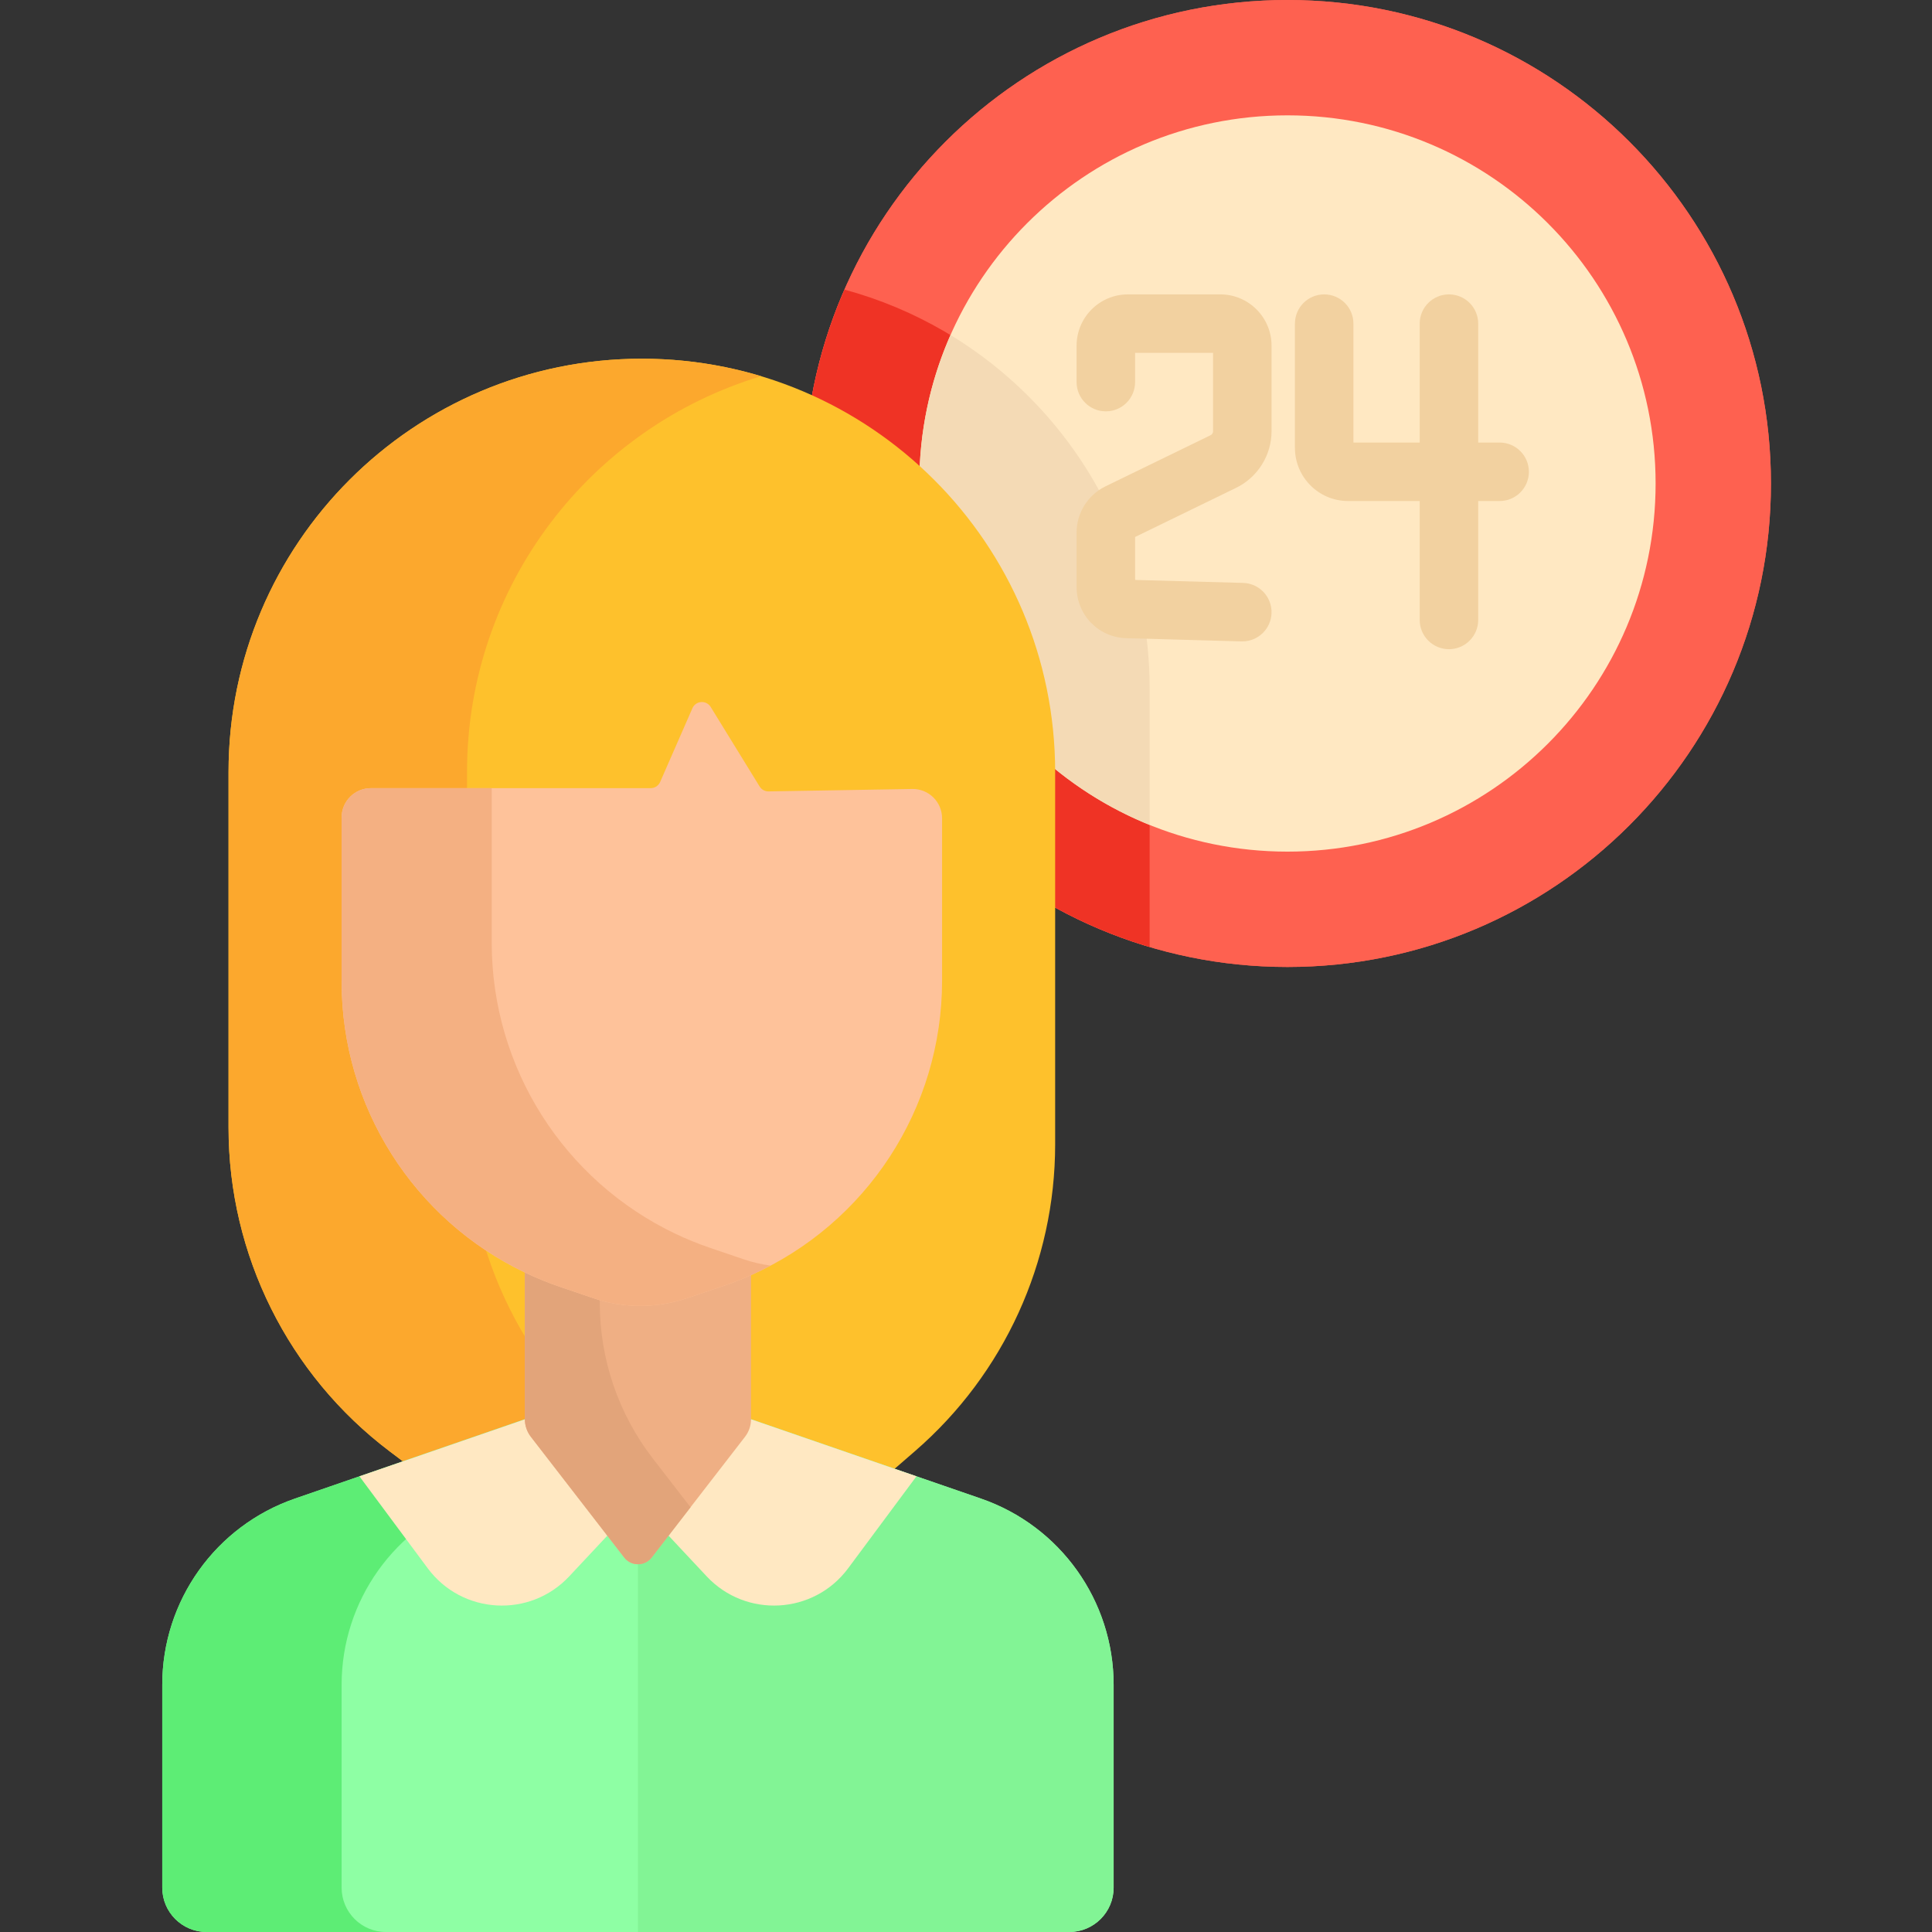 <svg height="512pt" viewBox="-43 0 512 512" width="512pt" xmlns="http://www.w3.org/2000/svg"><rect x="-43" y="0" width="512" height="512" fill="#333333" stroke="none"/><path d="m426.32 128.129c0 70.766-57.363 128.129-128.129 128.129-70.762 0-128.129-57.363-128.129-128.129 0-70.762 57.367-128.129 128.129-128.129 70.766 0 128.129 57.367 128.129 128.129zm0 0" fill="#fe6150"/><path d="m426.32 128.129c0 70.766-57.363 128.129-128.129 128.129-70.762 0-128.129-57.363-128.129-128.129 0-70.762 57.367-128.129 128.129-128.129 70.766 0 128.129 57.367 128.129 128.129zm0 0" fill="#fe6150"/><path d="m180.789 76.75c-6.895 15.73-10.727 33.105-10.727 51.379 0 58.074 38.637 107.113 91.605 122.84v-68.48c0-30.246-12.254-57.629-32.082-77.445-13.324-13.332-30.066-23.23-48.797-28.293zm0 0" fill="#ef3325"/><path d="m395.754 128.129c0 53.883-43.68 97.562-97.562 97.562-53.883 0-97.562-43.68-97.562-97.562 0-53.883 43.68-97.562 97.562-97.562 53.883 0 97.562 43.68 97.562 97.562zm0 0" fill="#ffe8c2"/><path d="m208.895 88.789c-5.312 12.035-8.266 25.344-8.266 39.34 0 40.969 25.254 76.031 61.039 90.488v-36.129c0-30.246-12.254-57.629-32.082-77.445-6.203-6.207-13.148-11.676-20.691-16.254zm0 0" fill="#f4dab5"/><path d="m204.543 127.148c-19.82-19.828-47.203-32.086-77.445-32.086-60.492 0-109.531 49.043-109.531 109.531v94.227c0 33.715 15.809 65.48 42.715 85.816l3.492 2.633v43.395h129.875l.438-41.422 5.445-4.719c23.559-20.43 37.094-50.086 37.094-81.262v-98.668c0-30.246-12.254-57.629-32.082-77.445zm0 0" fill="#fec12c"/><path d="m123.48 384.637c-26.906-20.336-42.715-52.102-42.715-85.816v-94.227c0-49.504 32.848-91.332 77.934-104.895-10.008-3.012-20.617-4.637-31.602-4.637-60.492 0-109.531 49.043-109.531 109.531v94.227c0 33.715 15.809 65.48 42.715 85.816l3.492 2.633v43.395h63.199v-43.395zm0 0" fill="#fca82d"/><path d="m63.773 387.27 32.324-11.148h59.93l38.059 13.121 22.844 7.887c21.059 7.262 35.195 27.082 35.195 49.359v53.762c0 6.492-5.258 11.75-11.75 11.75h-228.625c-6.492 0-11.75-5.258-11.75-11.75v-53.762c0-22.277 14.137-42.098 35.195-49.359zm0 0" fill="#8effa4"/><path d="m47.531 500.25v-53.762c0-22.277 14.137-42.098 35.195-49.359l28.582-9.859 32.32-11.148h-47.531l-32.324 11.148-28.578 9.859c-21.059 7.262-35.195 27.082-35.195 49.359v53.762c0 6.492 5.258 11.75 11.75 11.75h47.531c-6.488 0-11.75-5.258-11.75-11.75zm0 0" fill="#5ded75"/><path d="m216.93 397.129-22.844-7.887-38.059-13.121h-29.965v135.879h114.312c6.492 0 11.75-5.258 11.75-11.75v-53.762c0-22.277-14.137-42.098-35.195-49.359zm0 0" fill="#82f495"/><path d="m199.871 391.238-18.102 24.375c-9.094 12.254-27.074 13.277-37.5 2.129l-9.941-10.621-.176-.137 21.875-30.863 38.059 13.121zm0 0" fill="#ffe8c2"/><path d="m63.773 387.27 32.324-11.148 21.875 30.863-.176.137-9.941 10.621c-10.426 11.148-28.406 10.125-37.5-2.129l-18.102-24.375zm0 0" fill="#ffe8c2"/><path d="m96.098 298.355v77.766c0 1.676.555 3.301 1.578 4.629l24.75 32c1.84 2.383 5.434 2.383 7.273 0l24.75-32c1.023-1.328 1.578-2.953 1.578-4.629v-77.766zm0 0" fill="#efaf84"/><path d="m130.051 386.578c-9.145-11.824-14.105-26.352-14.105-41.301v-46.922h-19.848v77.766c0 1.676.555 3.301 1.582 4.629l24.746 32.004c1.844 2.379 5.434 2.379 7.273 0l10.297-13.316zm0 0" fill="#e2a47a"/><path d="m156.027 337.93c-2.48 1.105-5.02 2.098-7.637 2.977l-9.453 3.172c-8.02 2.688-16.699 2.668-24.707-.051l-8.75-2.977c-3.227-1.094-6.355-2.375-9.383-3.824-29.41-14.051-48.566-43.895-48.566-77.074v-43.52c0-4.289 3.473-7.762 7.762-7.762h74.145c1.086 0 2.074-.645 2.508-1.641l8.551-19.539c.887-2.027 3.684-2.223 4.844-.34l12.969 21.078c.508.824 1.414 1.32 2.383 1.301l38.074-.645c4.34-.07 7.895 3.434 7.895 7.773v43.035c0 33.965-20.066 64.418-50.633 78.035zm0 0" fill="#fec29a"/><path d="m154.012 333.703-8.75-2.977c-3.223-1.094-6.355-2.375-9.383-3.82-29.406-14.055-48.566-43.895-48.566-77.074v-40.961h-32.02c-4.289 0-7.762 3.473-7.762 7.762v43.52c0 33.18 19.156 63.023 48.566 77.074 3.027 1.449 6.156 2.73 9.383 3.824l8.75 2.977c8.008 2.719 16.688 2.738 24.707.051l9.453-3.172c2.617-.879 5.156-1.871 7.637-2.977 1.77-.785 3.496-1.637 5.191-2.535-2.438-.332-4.852-.891-7.207-1.691zm0 0" fill="#f4b082"/><g fill="#f2d1a0"><path d="m280.391 78.016h-24.5c-7.488 0-13.582 6.094-13.582 13.582v9.664c0 4.281 3.469 7.75 7.75 7.75s7.75-3.469 7.75-7.75v-7.75h20.664v20.789c0 .434-.25.836-.641 1.027l-27.887 13.57c-4.641 2.258-7.637 7.051-7.637 12.215v14.441c0 7.406 5.801 13.371 13.207 13.578l30.492.844h.219c4.18 0 7.629-3.328 7.742-7.535.117-4.277-3.254-7.844-7.531-7.961l-28.629-.789v-11.383l26.805-13.043c5.688-2.77 9.359-8.641 9.359-14.965v-22.703c0-7.488-6.094-13.582-13.582-13.582zm0 0"/><path d="m354.422 117.281h-5.684v-31.516c0-4.281-3.469-7.75-7.75-7.75s-7.75 3.469-7.75 7.75v31.516h-17.566v-31.516c0-4.281-3.469-7.75-7.75-7.75s-7.75 3.469-7.75 7.75v32.93c0 7.766 6.316 14.082 14.082 14.082h18.984v31.516c0 4.281 3.469 7.75 7.75 7.75s7.75-3.469 7.75-7.75v-31.516h5.684c4.281 0 7.75-3.469 7.75-7.75 0-4.277-3.469-7.746-7.75-7.746zm0 0"/></g></svg>